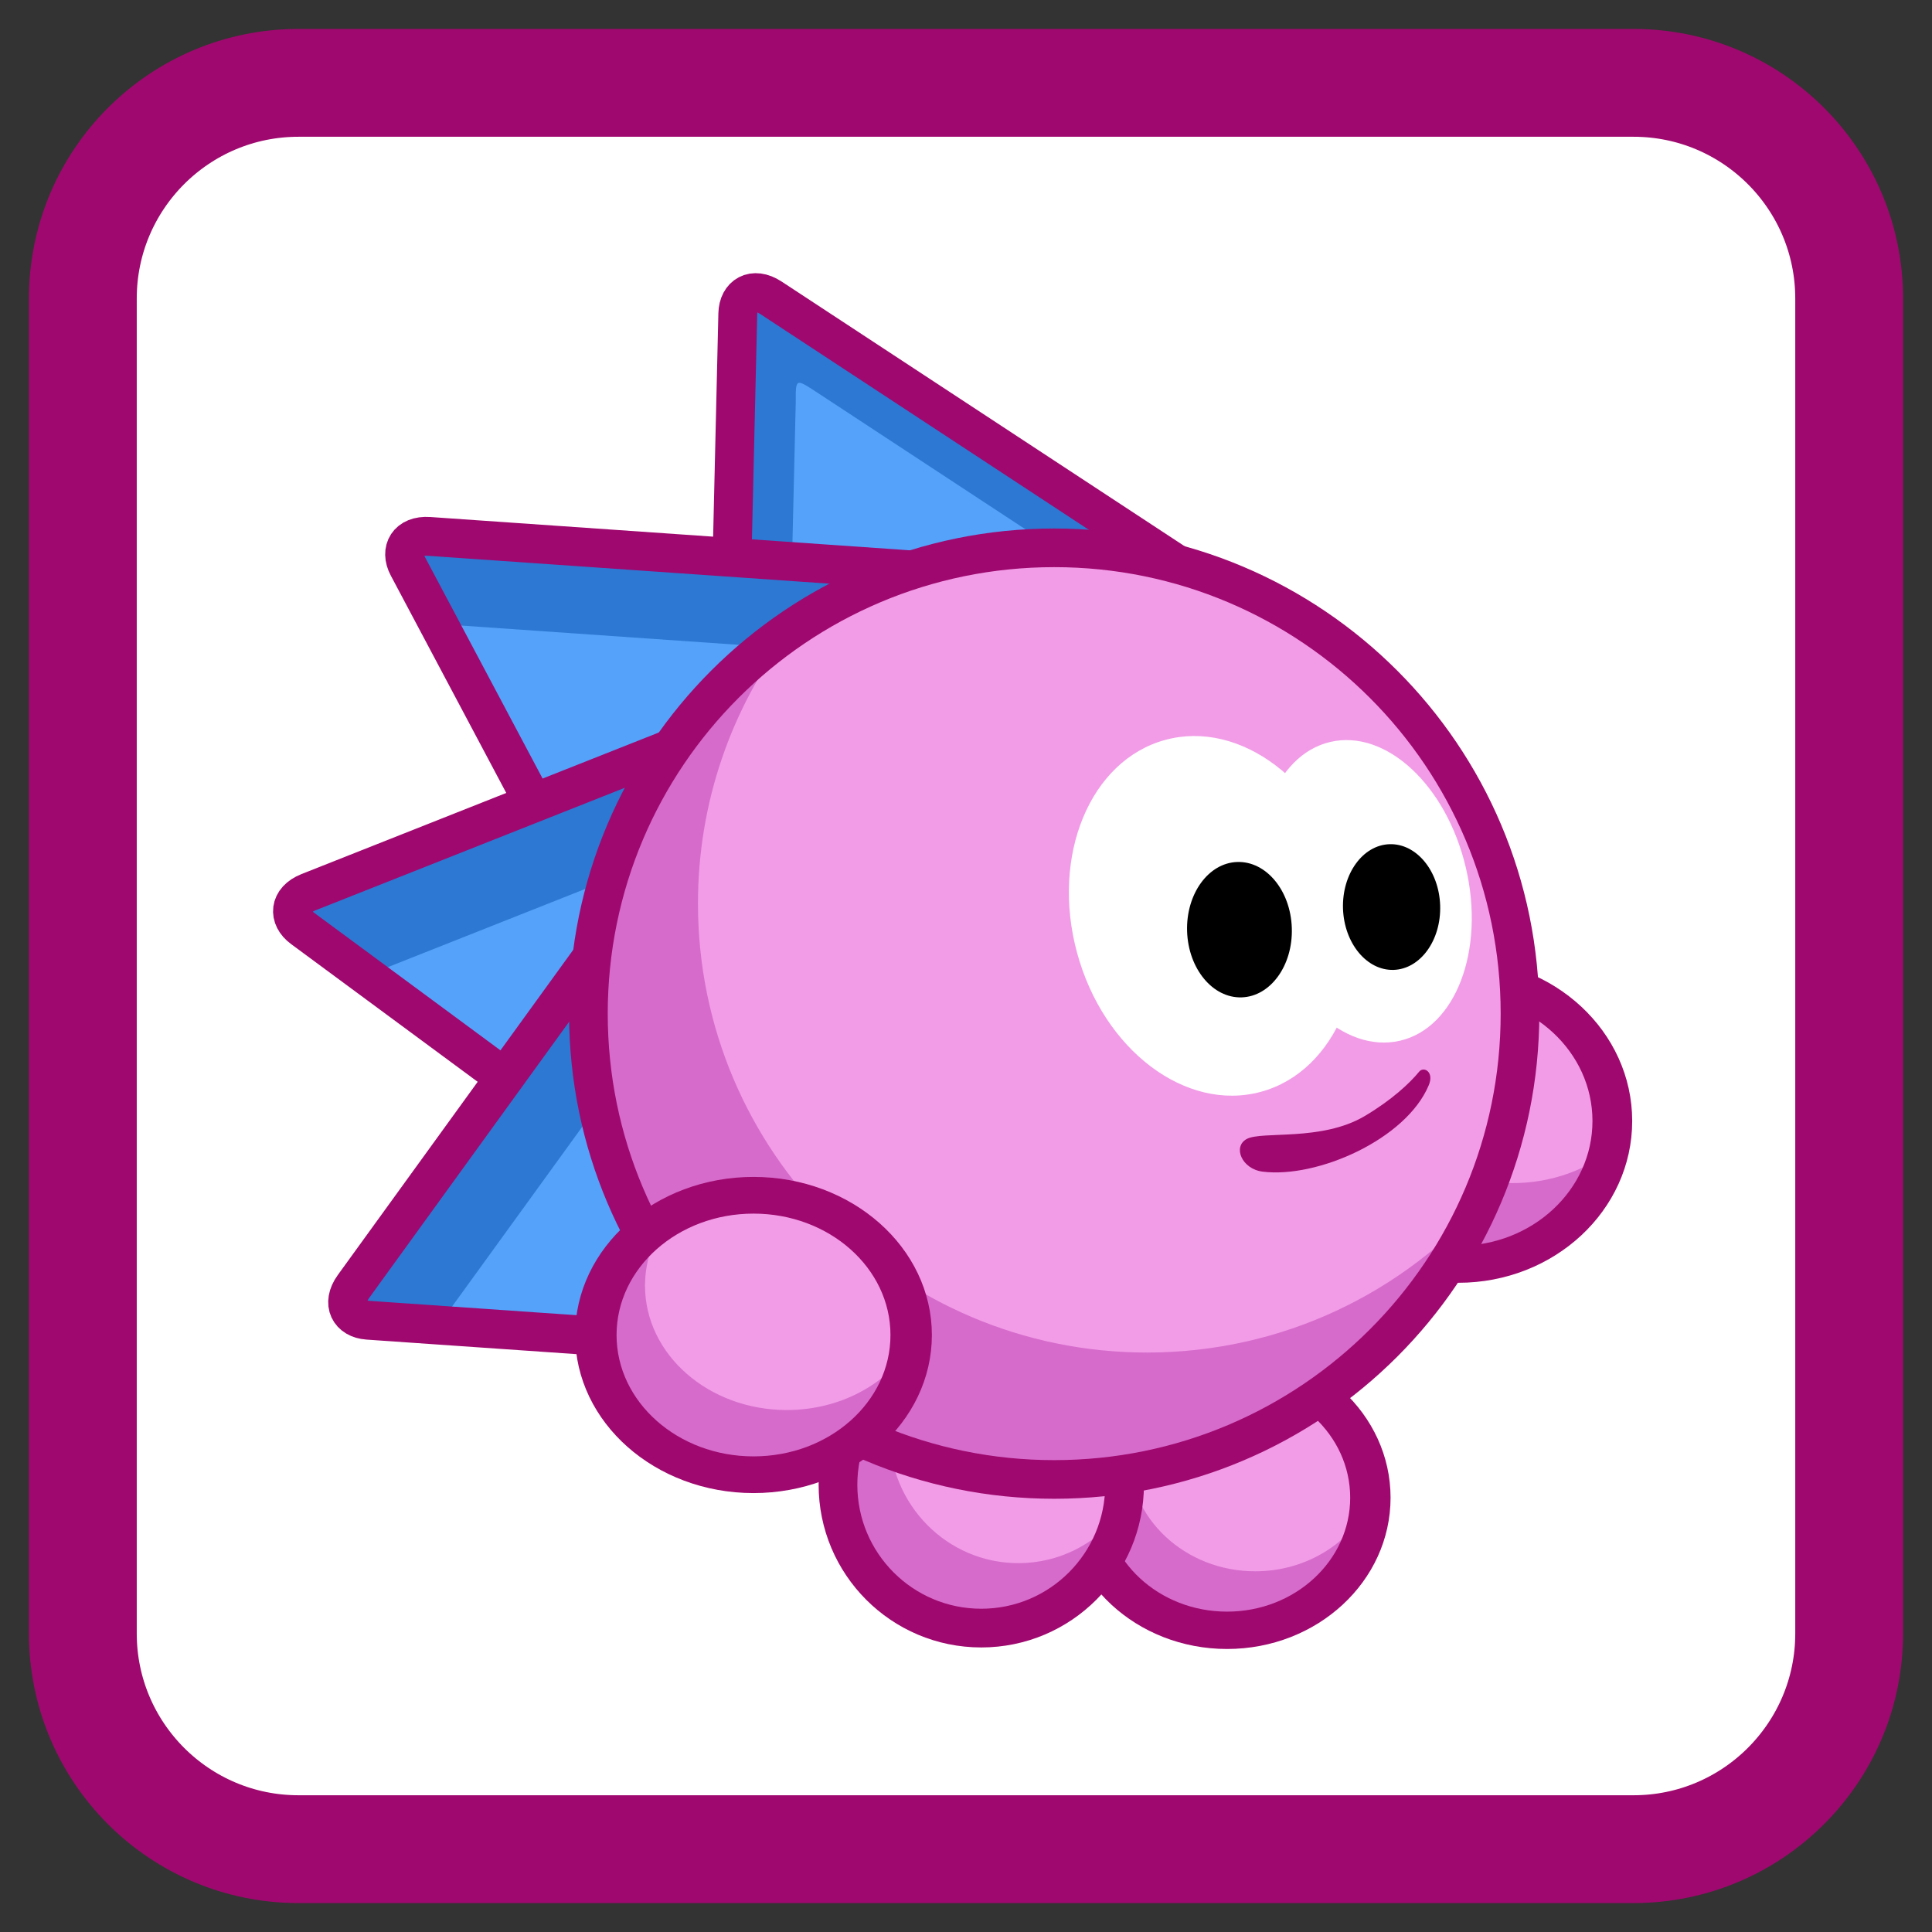 
<svg xmlns="http://www.w3.org/2000/svg" xmlns:xlink="http://www.w3.org/1999/xlink" width="128px" height="128px" viewBox="0 0 128 128" version="1.1">
<rect x="0" y="0" width="128" height="128" fill="#333333" stroke="none"/>
<g id="surface1">
<path style="fill-rule:nonzero;fill:rgb(100%,100%,100%);fill-opacity:1;stroke-width:44.649;stroke-linecap:butt;stroke-linejoin:miter;stroke:rgb(62.353%,3.137%,43.137%);stroke-opacity:1;stroke-miterlimit:4;" d="M -1377.065 411.154 L -824.282 411.154 C -774.966 411.154 -734.975 451.145 -734.975 500.461 L -734.975 1053.244 C -734.975 1102.561 -774.966 1142.551 -824.282 1142.551 L -1377.065 1142.551 C -1426.382 1142.551 -1466.372 1102.561 -1466.372 1053.244 L -1466.372 500.461 C -1466.372 451.145 -1426.382 411.154 -1377.065 411.154 Z M -1377.065 411.154 " transform="matrix(0.16,0,0,0.16,240.108,-60.296)"/>
<path style=" stroke:none;fill-rule:nonzero;fill:rgb(17.255%,47.059%,82.353%);fill-opacity:1;" d="M 80.094 38.852 L 50.965 19.727 C 49.785 18.949 48.805 19.562 48.773 20.766 L 48.016 53.086 "/>
<path style=" stroke:none;fill-rule:nonzero;fill:rgb(32.941%,63.529%,98.039%);fill-opacity:1;" d="M 73.141 38.484 L 54.145 26.008 C 52.688 25.055 52.719 25.059 52.719 26.688 L 52.223 47.766 "/>
<path style="fill:none;stroke-width:22;stroke-linecap:round;stroke-linejoin:round;stroke:rgb(62.353%,3.137%,43.137%);stroke-opacity:1;stroke-miterlimit:4;" d="M 539.754 184.971 L 289.944 20.921 C 279.827 14.288 271.418 19.514 271.15 29.865 L 264.651 307.045 " transform="matrix(0.117,0,0,0.117,17.156,17.283)"/>
<path style=" stroke:none;fill-rule:nonzero;fill:rgb(32.941%,63.529%,98.039%);fill-opacity:1;" d="M 63.156 37.891 L 28.391 35.477 C 26.984 35.383 26.43 36.395 26.992 37.461 L 42.156 66.008 "/>
<path style=" stroke:none;fill-rule:nonzero;fill:rgb(17.255%,47.059%,82.353%);fill-opacity:1;" d="M 28.141 35.473 C 26.918 35.508 26.465 36.461 26.996 37.461 L 29.055 41.34 L 59.027 43.422 L 63.156 37.891 L 28.391 35.477 C 28.301 35.469 28.219 35.469 28.141 35.473 Z M 28.141 35.473 "/>
<path style="fill:none;stroke-width:22;stroke-linecap:round;stroke-linejoin:round;stroke:rgb(62.353%,3.137%,43.137%);stroke-opacity:1;stroke-miterlimit:4;" d="M 394.497 176.73 L 96.347 156.026 C 84.287 155.189 79.496 163.899 84.354 173.011 L 214.401 417.863 " transform="matrix(0.117,0,0,0.117,17.156,17.283)"/>
<path style=" stroke:none;fill-rule:nonzero;fill:rgb(32.941%,63.529%,98.039%);fill-opacity:1;" d="M 52.836 46.129 L 20.438 58.969 C 19.125 59.484 19.062 60.641 20.031 61.355 L 46.043 80.559 "/>
<path style=" stroke:none;fill-rule:nonzero;fill:rgb(17.255%,47.059%,82.353%);fill-opacity:1;" d="M 52.836 46.129 L 20.438 58.965 C 19.125 59.484 19.062 60.641 20.035 61.355 L 24.406 64.586 L 51.301 53.93 Z M 52.836 46.129 "/>
<path style="fill:none;stroke-width:22;stroke-linecap:round;stroke-linejoin:round;stroke:rgb(62.353%,3.137%,43.137%);stroke-opacity:1;stroke-miterlimit:4;" d="M 305.99 247.381 L 28.141 357.462 C 16.885 361.918 16.349 371.834 24.657 377.964 L 247.734 542.651 " transform="matrix(0.117,0,0,0.117,17.156,17.283)"/>
<path style=" stroke:none;fill-rule:nonzero;fill:rgb(32.941%,63.529%,98.039%);fill-opacity:1;" d="M 43.84 56.773 L 23.402 84.996 C 22.574 86.141 23.141 87.148 24.344 87.23 L 56.594 89.465 "/>
<path style=" stroke:none;fill-rule:nonzero;fill:rgb(17.255%,47.059%,82.353%);fill-opacity:1;" d="M 43.84 56.773 L 23.402 84.996 C 22.574 86.141 23.141 87.148 24.344 87.23 L 29.219 87.57 L 46.531 63.664 Z M 43.84 56.773 "/>
<path style="fill:none;stroke-width:22;stroke-linecap:round;stroke-linejoin:round;stroke:rgb(62.353%,3.137%,43.137%);stroke-opacity:1;stroke-miterlimit:4;" d="M 228.84 338.635 L 53.567 580.707 C 46.465 590.522 51.323 599.165 61.641 599.869 L 338.217 619.031 " transform="matrix(0.117,0,0,0.117,17.156,17.283)"/>
<path style=" stroke:none;fill-rule:nonzero;fill:rgb(94.902%,61.176%,90.588%);fill-opacity:1;" d="M 90.598 99.238 C 90.598 104.094 86.375 108.031 81.164 108.031 C 75.953 108.031 71.73 104.094 71.73 99.238 C 71.73 94.383 75.953 90.449 81.164 90.449 C 86.375 90.449 90.598 94.383 90.598 99.238 Z M 90.598 99.238 "/>
<path style=" stroke:none;fill-rule:nonzero;fill:rgb(83.922%,41.961%,80%);fill-opacity:1;" d="M 76.402 91.652 C 73.609 93.176 71.73 96 71.73 99.238 C 71.73 104.094 75.953 108.031 81.164 108.031 C 86.109 108.031 90.168 104.48 90.566 99.969 C 89.152 102.43 86.367 104.102 83.16 104.102 C 78.527 104.102 74.77 100.602 74.77 96.281 C 74.77 94.547 75.379 92.949 76.402 91.652 Z M 76.402 91.652 "/>
<path style="fill:none;stroke-width:66.875;stroke-linecap:round;stroke-linejoin:round;stroke:rgb(62.353%,3.137%,43.137%);stroke-opacity:1;stroke-miterlimit:4;" d="M 738.451 441.378 C 738.451 572.504 632.188 678.84 501.055 678.84 C 369.922 678.84 263.659 572.504 263.659 441.378 C 263.659 310.252 369.922 204.022 501.055 204.022 C 632.188 204.022 738.451 310.252 738.451 441.378 Z M 738.451 441.378 " transform="matrix(0.04,0,0,0.037,61.253,82.895)"/>
<path style=" stroke:none;fill-rule:nonzero;fill:rgb(94.902%,61.176%,90.588%);fill-opacity:1;" d="M 74.312 98.488 C 74.312 103.77 70.09 108.051 64.879 108.051 C 59.672 108.051 55.445 103.77 55.445 98.488 C 55.445 93.211 59.672 88.93 64.879 88.93 C 70.09 88.93 74.312 93.211 74.312 98.488 Z M 74.312 98.488 "/>
<path style=" stroke:none;fill-rule:nonzero;fill:rgb(83.922%,41.961%,80%);fill-opacity:1;" d="M 60.352 90.102 C 57.43 91.727 55.445 94.875 55.445 98.492 C 55.445 103.77 59.672 108.047 64.879 108.047 C 69.473 108.047 73.297 104.723 74.141 100.316 C 72.57 102.293 70.168 103.562 67.469 103.562 C 62.75 103.562 58.922 99.684 58.922 94.898 C 58.922 93.125 59.449 91.477 60.352 90.102 Z M 60.352 90.102 "/>
<path style="fill:none;stroke-width:64.125;stroke-linecap:round;stroke-linejoin:round;stroke:rgb(62.353%,3.137%,43.137%);stroke-opacity:1;stroke-miterlimit:4;" d="M 738.396 441.369 C 738.396 572.503 632.133 678.807 501 678.807 C 369.965 678.807 263.702 572.503 263.702 441.369 C 263.702 310.333 369.965 204.029 501 204.029 C 632.133 204.029 738.396 310.333 738.396 441.369 Z M 738.396 441.369 " transform="matrix(0.04,0,0,0.04,44.97,80.713)"/>
<path style=" stroke:none;fill-rule:nonzero;fill:rgb(94.902%,61.176%,90.588%);fill-opacity:1;" d="M 107.094 74.484 C 107.094 79.793 102.484 84.094 96.797 84.094 C 91.109 84.094 86.5 79.793 86.5 74.484 C 86.5 69.176 91.109 64.875 96.797 64.875 C 102.484 64.875 107.094 69.176 107.094 74.484 Z M 107.094 74.484 "/>
<path style=" stroke:none;fill-rule:nonzero;fill:rgb(83.922%,41.961%,80%);fill-opacity:1;" d="M 90.051 67.23 C 87.879 68.992 86.504 71.586 86.504 74.484 C 86.504 79.793 91.109 84.098 96.797 84.098 C 101.922 84.098 106.168 80.602 106.961 76.031 C 105.152 77.496 102.797 78.383 100.215 78.383 C 94.531 78.383 89.918 74.078 89.918 68.773 C 89.918 68.246 89.965 67.734 90.051 67.23 Z M 90.051 67.23 "/>
<path style="fill:none;stroke-width:61.218;stroke-linecap:round;stroke-linejoin:round;stroke:rgb(62.353%,3.137%,43.137%);stroke-opacity:1;stroke-miterlimit:4;" d="M 738.442 441.386 C 738.442 572.503 632.161 678.728 501.022 678.728 C 369.883 678.728 263.603 572.503 263.603 441.386 C 263.603 310.27 369.883 204.045 501.022 204.045 C 632.161 204.045 738.442 310.27 738.442 441.386 Z M 738.442 441.386 " transform="matrix(0.043,0,0,0.04,75.068,56.614)"/>
<path style=" stroke:none;fill-rule:nonzero;fill:rgb(94.902%,61.176%,90.588%);fill-opacity:1;" d="M 100.91 67.281 C 100.91 84.359 87.062 98.207 69.984 98.207 C 52.906 98.207 39.059 84.359 39.059 67.281 C 39.059 50.199 52.906 36.352 69.984 36.352 C 87.062 36.352 100.91 50.199 100.91 67.281 Z M 100.91 67.281 "/>
<path style=" stroke:none;fill-rule:nonzero;fill:rgb(83.922%,41.961%,80%);fill-opacity:1;" d="M 52.234 41.953 C 44.266 47.547 39.055 56.805 39.055 67.281 C 39.055 84.359 52.906 98.207 69.984 98.207 C 82.785 98.207 93.766 90.43 98.465 79.344 C 93.012 85.633 84.965 89.609 75.992 89.609 C 59.562 89.609 46.242 76.289 46.242 59.859 C 46.242 53.137 48.473 46.934 52.234 41.953 Z M 52.234 41.953 "/>
<path style="fill:none;stroke-width:19.691;stroke-linecap:round;stroke-linejoin:round;stroke:rgb(62.353%,3.137%,43.137%);stroke-opacity:1;stroke-miterlimit:4;" d="M 738.416 441.409 C 738.416 572.497 632.155 678.788 501.037 678.788 C 369.949 678.788 263.658 572.497 263.658 441.409 C 263.658 310.291 369.949 204 501.037 204 C 632.155 204 738.416 310.291 738.416 441.409 Z M 738.416 441.409 " transform="matrix(0.13,0,0,0.13,4.709,9.775)"/>
<path style=" stroke:none;fill-rule:nonzero;fill:rgb(100%,100%,100%);fill-opacity:1;" d="M 89.383 58.23 C 87.633 51.793 82.184 47.668 77.203 49.02 C 72.227 50.371 69.609 56.684 71.359 63.125 C 73.105 69.562 78.555 73.688 83.535 72.336 C 88.512 70.984 91.129 64.668 89.383 58.23 Z M 89.383 58.23 "/>
<path style=" stroke:none;fill-rule:nonzero;fill:rgb(100%,100%,100%);fill-opacity:1;" d="M 97.117 57.492 C 95.84 52.027 91.82 48.293 88.133 49.156 C 84.453 50.016 82.5 55.145 83.777 60.609 C 85.055 66.078 89.078 69.812 92.758 68.949 C 96.445 68.09 98.395 62.961 97.117 57.492 Z M 97.117 57.492 "/>
<path style=" stroke:none;fill-rule:nonzero;fill:rgb(0%,0%,0%);fill-opacity:1;" d="M 85.586 61.48 C 85.508 59.004 83.891 57.047 81.973 57.109 C 80.059 57.168 78.57 59.227 78.648 61.703 C 78.73 64.184 80.348 66.141 82.266 66.078 C 84.18 66.016 85.668 63.957 85.586 61.48 Z M 85.586 61.48 "/>
<path style=" stroke:none;fill-rule:nonzero;fill:rgb(0%,0%,0%);fill-opacity:1;" d="M 95.414 59.988 C 95.34 57.691 93.84 55.875 92.062 55.93 C 90.285 55.988 88.906 57.898 88.977 60.199 C 89.055 62.496 90.555 64.312 92.332 64.258 C 94.109 64.199 95.488 62.289 95.414 59.988 Z M 95.414 59.988 "/>
<path style=" stroke:none;fill-rule:nonzero;fill:rgb(94.902%,61.176%,90.588%);fill-opacity:1;" d="M 60.32 88.242 C 60.32 93.293 55.652 97.391 49.891 97.391 C 44.133 97.391 39.461 93.293 39.461 88.242 C 39.461 83.191 44.133 79.094 49.891 79.094 C 55.652 79.094 60.32 83.191 60.32 88.242 Z M 60.32 88.242 "/>
<path style=" stroke:none;fill-rule:nonzero;fill:rgb(83.922%,41.961%,80%);fill-opacity:1;" d="M 44.445 80.441 C 41.457 82.051 39.461 84.938 39.461 88.242 C 39.461 93.293 44.129 97.391 49.891 97.391 C 55.234 97.391 59.641 93.867 60.25 89.324 C 58.621 91.773 55.594 93.418 52.129 93.418 C 46.941 93.418 42.734 89.73 42.734 85.18 C 42.734 83.414 43.367 81.781 44.445 80.441 Z M 44.445 80.441 "/>
<path style="fill:none;stroke-width:62.348;stroke-linecap:round;stroke-linejoin:round;stroke:rgb(62.353%,3.137%,43.137%);stroke-opacity:1;stroke-miterlimit:4;" d="M 738.417 441.408 C 738.417 572.49 632.172 678.734 501.032 678.734 C 369.981 678.734 263.647 572.49 263.647 441.408 C 263.647 310.326 369.981 203.98 501.032 203.98 C 632.172 203.98 738.417 310.326 738.417 441.408 Z M 738.417 441.408 " transform="matrix(0.044,0,0,0.039,27.877,71.234)"/>
<path style=" stroke:none;fill-rule:nonzero;fill:rgb(62.353%,3.137%,43.137%);fill-opacity:1;" d="M 82.598 75.461 C 81.656 75.973 82.27 77.453 83.656 77.625 C 87.281 78.074 93.148 75.488 94.656 71.906 C 95.039 71.008 94.324 70.633 94.023 71 C 93.395 71.77 92.195 72.887 90.41 73.945 C 87.543 75.641 83.602 74.914 82.598 75.461 Z M 82.598 75.461 "/>
</g>
</svg>
